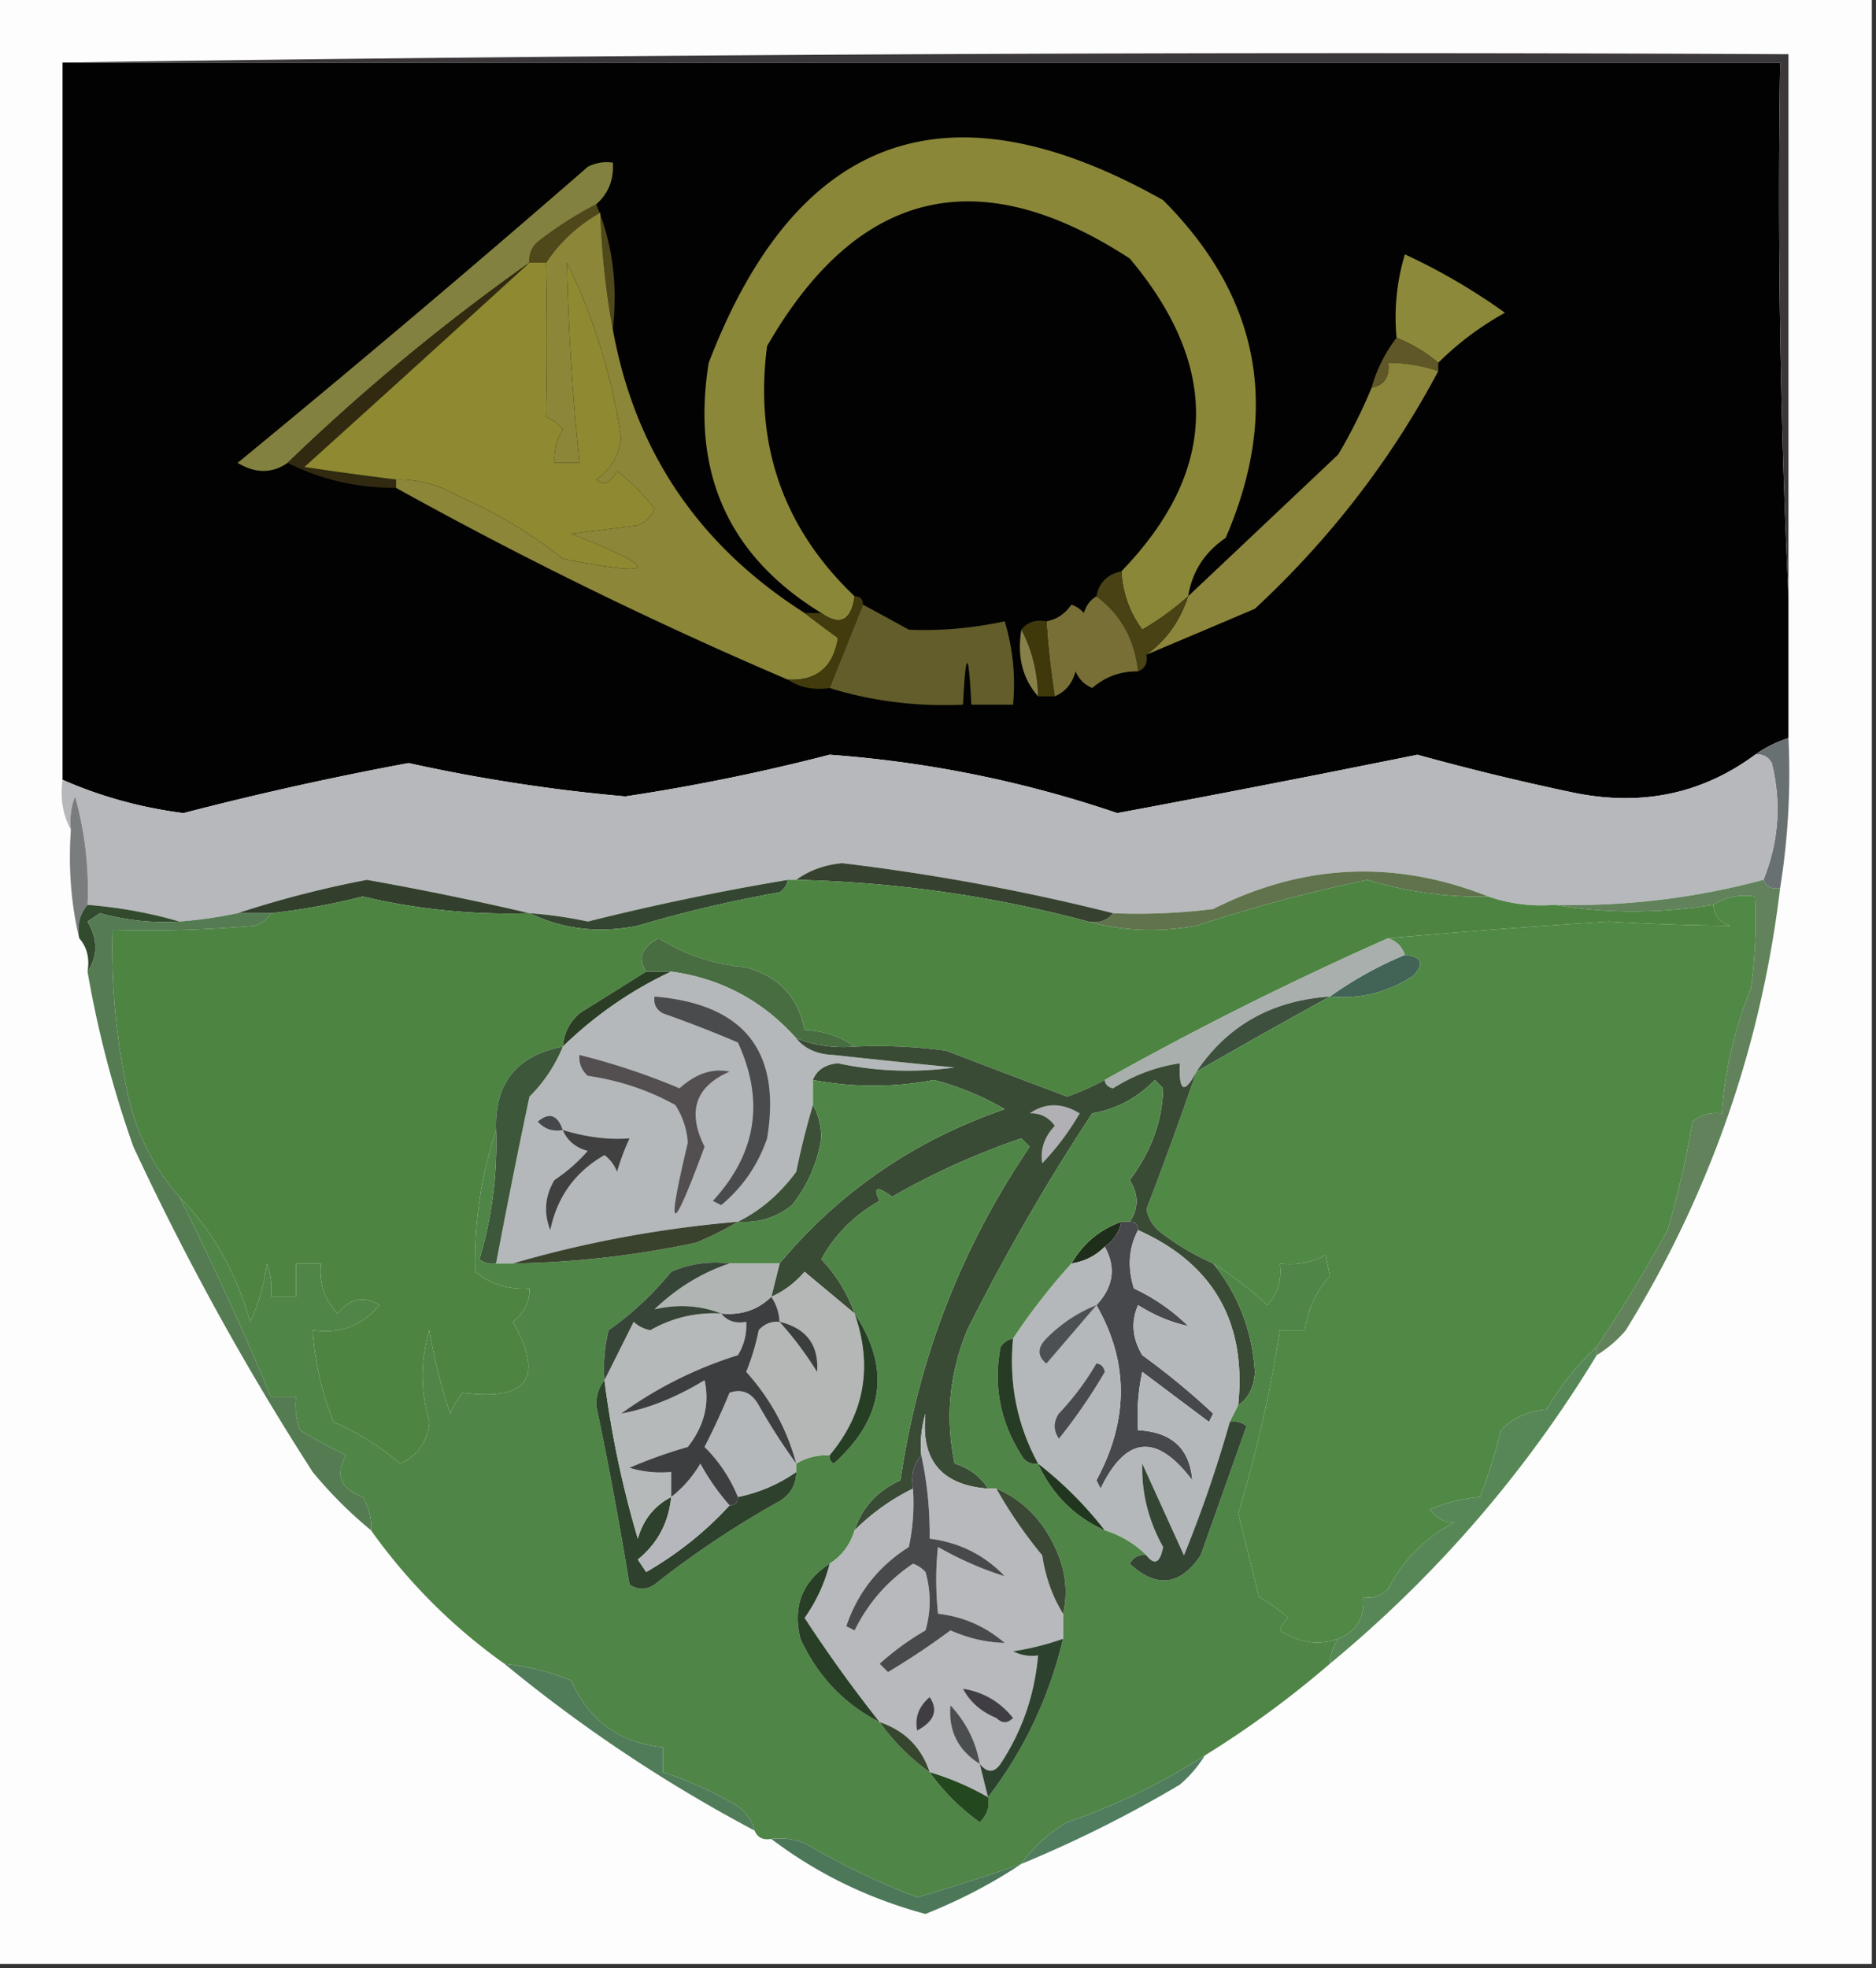 <svg xmlns="http://www.w3.org/2000/svg" width="225" height="236" style="shape-rendering:geometricPrecision;text-rendering:geometricPrecision;image-rendering:optimizeQuality;fill-rule:evenodd;clip-rule:evenodd"><rect width="100%" height="100%" fill="#333333" stroke="none"/><path style="opacity:1" fill="#fdfdfd" d="M-.5-.5h225v236H-.5V-.5z"/><path style="opacity:1" fill="#020202" d="M7.5 7.5h206a1024.55 1024.55 0 0 0 1 64v17c-1.495.489-2.829 1.155-4 2-6.431 4.75-13.765 6.25-22 4.5a305.65 305.65 0 0 1-18.5-4.5 2324.624 2324.624 0 0 1-36 7 137.925 137.925 0 0 0-34.5-7 241.21 241.21 0 0 1-24.5 5 203.823 203.823 0 0 1-26-4 393.987 393.987 0 0 0-27 6c-5.113-.659-9.946-1.992-14.5-4v-86z"/><path style="opacity:1" fill="#8b8739" d="M142.5 71.5a33.655 33.655 0 0 1-5.5 4c-1.523-2.07-2.357-4.403-2.5-7 11.588-11.987 11.921-24.487 1-37.5-18.168-11.838-32.668-8.338-43.5 10.5-1.549 11.857 1.951 21.857 10.5 30-.41 2.93-1.744 3.597-4 2-11.123-6.822-15.623-16.822-13.5-30C95.565 15.98 113.732 9.48 139.5 24c11.644 11.657 14.144 25.157 7.5 40.5-2.519 1.712-4.019 4.045-4.5 7z"/><path style="opacity:1" fill="#4f481b" d="M71.5 24.5c1.942 4.556 2.608 9.556 2 15-.826-4.482-1.326-9.149-1.5-14-2.664 1.498-4.83 3.498-6.5 6h-2c-.086-.996.248-1.83 1-2.5a43.865 43.865 0 0 1 7-4.5z"/><path style="opacity:1" fill="#82813f" d="M71.5 24.5a43.865 43.865 0 0 0-7 4.5c-.752.67-1.086 1.504-1 2.5a248.582 248.582 0 0 0-29 24c-1.864 1.293-3.863 1.293-6 0a1946.839 1946.839 0 0 0 42-35.5 4.932 4.932 0 0 1 3-.5c.135 2.054-.532 3.72-2 5z"/><path style="opacity:1" fill="#8c893a" d="M172.5 43.5c-1.465-1.237-3.132-2.237-5-3a25.878 25.878 0 0 1 1-10 73.786 73.786 0 0 1 12 7c-2.989 1.667-5.656 3.667-8 6z"/><path style="opacity:1" fill="#312a11" d="M63.5 31.5a6039.646 6039.646 0 0 1-27 24.5c3.67.548 7.337 1.048 11 1.5v1c-4.69.007-9.023-.993-13-3a248.582 248.582 0 0 1 29-24z"/><path style="opacity:1" fill="#5f5727" d="M167.5 40.5c1.868.763 3.535 1.763 5 3v1a19.24 19.24 0 0 0-6-1c.215 1.679-.452 2.679-2 3a17.55 17.55 0 0 1 3-6z"/><path style="opacity:1" fill="#8f8931" d="M63.5 31.5h2c.123 6.318.123 12.484 0 18.5a4.452 4.452 0 0 1 2 1.5 6.845 6.845 0 0 0-1 4h3c-.835-8-1.335-16-1.5-24 3.22 6.577 5.386 13.577 6.5 21-.266 2.16-1.266 3.826-3 5 .855.793 1.689.46 2.5-1a23.968 23.968 0 0 1 4.5 4.5c-.405.945-1.072 1.612-2 2l-8 1c10.97 4.312 10.637 5.312-1 3A55.255 55.255 0 0 0 55 59.5a14.075 14.075 0 0 0-7.5-2c-3.663-.452-7.33-.952-11-1.5a6039.646 6039.646 0 0 0 27-24.5z"/><path style="opacity:1" fill="#3b373a" d="M7.5 7.5c68.831-1 137.831-1.333 207-1v65a1024.55 1024.55 0 0 1-1-64H7.5z"/><path style="opacity:1" fill="#8c863c" d="M172.5 44.5c-5.664 10.65-12.997 20.15-22 28.5-4.396 1.87-8.729 3.703-13 5.5 2.377-1.728 4.044-4.061 5-7 5.953-5.617 11.953-11.284 18-17a62.88 62.88 0 0 0 4-8c1.548-.321 2.215-1.321 2-3a19.24 19.24 0 0 1 6 1z"/><path style="opacity:1" fill="#8c8639" d="M73.5 39.5c2.644 14.591 10.31 25.924 23 34 1.265.98 2.599 1.98 4 3-.56 3.496-2.56 5.163-6 5a510.508 510.508 0 0 1-47-23v-1a14.075 14.075 0 0 1 7.5 2A55.255 55.255 0 0 1 67.5 67c11.637 2.312 11.97 1.312 1-3l8-1c.928-.388 1.595-1.055 2-2a23.968 23.968 0 0 0-4.5-4.5c-.811 1.46-1.645 1.793-2.5 1 1.734-1.174 2.734-2.84 3-5-1.114-7.423-3.28-14.423-6.5-21 .165 8 .665 16 1.5 24h-3a6.845 6.845 0 0 1 1-4 4.452 4.452 0 0 0-2-1.5c.123-6.016.123-12.182 0-18.5 1.67-2.502 3.836-4.502 6.5-6 .174 4.851.674 9.518 1.5 14z"/><path style="opacity:1" fill="#484214" d="M134.5 68.5c.143 2.597.977 4.93 2.5 7a33.655 33.655 0 0 0 5.5-4c-.956 2.939-2.623 5.272-5 7 .172.992-.162 1.658-1 2-.413-3.838-2.08-6.838-5-9 .31-1.644 1.31-2.644 3-3z"/><path style="opacity:1" fill="#423b0e" d="M102.5 71.5c.667 0 1 .333 1 1l-4 10c-1.915.284-3.581-.049-5-1 3.44.163 5.44-1.504 6-5a171.62 171.62 0 0 1-4-3h2c2.256 1.597 3.59.93 4-2z"/><path style="opacity:1" fill="#625d2a" d="M103.5 72.5c1.8.973 3.634 1.973 5.5 3 3.751.172 7.584-.162 11.5-1a25.878 25.878 0 0 1 1 10h-5c-.333-6.667-.667-6.667-1 0-5.584.245-10.917-.422-16-2l4-10z"/><path style="opacity:1" fill="#776f35" d="M131.5 71.5c2.92 2.162 4.587 5.162 5 9-2.1-.023-3.933.644-5.5 2-.945-.405-1.612-1.072-2-2-.377 1.442-1.21 2.442-2.5 3a104.653 104.653 0 0 1-1-9c1.235-.221 2.235-.888 3-2 .586.21 1.086.543 1.5 1 .278-.916.778-1.582 1.5-2z"/><path style="opacity:1" fill="#3e380b" d="M122.5 75.5c.709-.904 1.709-1.237 3-1 .204 3.018.537 6.018 1 9h-2c-.065-2.928-.732-5.595-2-8z"/><path style="opacity:1" fill="#878149" d="M122.5 75.5c1.268 2.405 1.935 5.072 2 8-1.869-2.135-2.536-4.802-2-8z"/><path style="opacity:1" fill="#697072" d="M214.5 88.5a86.75 86.75 0 0 1-1 18c-.992.172-1.658-.162-2-1 1.844-4.568 2.177-9.234 1-14-.457-.797-1.124-1.13-2-1 1.171-.845 2.505-1.511 4-2z"/><path style="opacity:1" fill="#b6b8bb" d="M210.5 90.5c.876-.13 1.543.203 2 1 1.177 4.766.844 9.432-1 14a88.09 88.09 0 0 1-25 3c-2.779.221-5.446-.112-8-1-11.193-4.447-22.193-3.947-33 1.5a72.367 72.367 0 0 1-12 .5 259.683 259.683 0 0 0-32.5-6c-2.111.201-3.945.867-5.5 2h-1a308.384 308.384 0 0 0-24 5 50.879 50.879 0 0 0-7-1 378.184 378.184 0 0 0-19.5-4 125.34 125.34 0 0 0-15.5 4 51.56 51.56 0 0 1-7 1c-3.474-1.025-7.14-1.692-11-2a41.071 41.071 0 0 0-1.5-13 8.434 8.434 0 0 0-.5 4c-.961-1.765-1.295-3.765-1-6 4.554 2.008 9.387 3.341 14.5 4a393.987 393.987 0 0 1 27-6 203.823 203.823 0 0 0 26 4 241.21 241.21 0 0 0 24.5-5 137.925 137.925 0 0 1 34.5 7 2324.624 2324.624 0 0 0 36-7 305.65 305.65 0 0 0 18.5 4.5c8.235 1.75 15.569.25 22-4.5z"/><path style="opacity:1" fill="#60734c" d="M178.5 107.5a45.69 45.69 0 0 1-14.5-2 192.186 192.186 0 0 0-20.5 5.5c-4.52.814-8.854.647-13-.5 1.291.237 2.291-.096 3-1a72.367 72.367 0 0 0 12-.5c10.807-5.447 21.807-5.947 33-1.5z"/><path style="opacity:1" fill="#323f2c" d="M63.5 109.5a76.324 76.324 0 0 1-20-2 79.67 79.67 0 0 1-11 2h-4a125.34 125.34 0 0 1 15.5-4 378.184 378.184 0 0 1 19.5 4z"/><path style="opacity:1" fill="#344631" d="M94.5 105.5c-.11.617-.444 1.117-1 1.5a153.198 153.198 0 0 0-17 4c-4.635.939-8.969.439-13-1.5 2.348.17 4.682.503 7 1a308.384 308.384 0 0 1 24-5z"/><path style="opacity:1" fill="#36412f" d="M133.5 109.5c-.709.904-1.709 1.237-3 1-11.329-3.047-22.996-4.714-35-5 1.555-1.133 3.389-1.799 5.5-2a259.683 259.683 0 0 1 32.5 6z"/><path style="opacity:1" fill="#61825b" d="M211.5 105.5c.342.838 1.008 1.172 2 1-2.274 18.987-8.441 36.654-18.5 53a14.698 14.698 0 0 1-3.5 3v-1a184.258 184.258 0 0 0 8.5-14 113.476 113.476 0 0 0 3-13c1.011-.837 2.178-1.17 3.5-1a49.17 49.17 0 0 1 3.5-15c.499-3.652.665-7.318.5-11-1.915-.284-3.581.049-5 1-6.493 1.05-12.826 1.05-19 0a88.09 88.09 0 0 0 25-3z"/><path style="opacity:1" fill="#797d7d" d="M10.5 108.5c-.934 1.068-1.268 2.401-1 4-.985-4.134-1.318-8.468-1-13a8.434 8.434 0 0 1 .5-4 41.071 41.071 0 0 1 1.5 13z"/><path style="opacity:1" fill="#324a2e" d="M10.5 108.5c3.86.308 7.526.975 11 2a28.496 28.496 0 0 1-9.5-1l-1.5 1c1.254 2.143 1.254 4.143 0 6 .268-1.599-.066-2.932-1-4-.268-1.599.066-2.932 1-4z"/><path style="opacity:1" fill="#426456" d="M168.5 114.5c2.049.206 2.383 1.039 1 2.5-3.036 2.006-6.369 2.84-10 2.5a45.476 45.476 0 0 1 9-5z"/><path style="opacity:1" fill="#4d8442" d="M94.5 105.5h1c12.004.286 23.671 1.953 35 5 4.146 1.147 8.48 1.314 13 .5a192.186 192.186 0 0 1 20.5-5.5 45.69 45.69 0 0 0 14.5 2c2.554.888 5.221 1.221 8 1 6.174 1.05 12.507 1.05 19 0 .077 1.25.744 2.083 2 2.5a273.852 273.852 0 0 1-14.5-.5c-9.105.58-17.938 1.247-26.5 2a404.058 404.058 0 0 0-34 17 31.505 31.505 0 0 1-4.5 2 1905.33 1905.33 0 0 1-14.5-5.5 60.931 60.931 0 0 0-11-.5c-1.714-1.238-3.714-1.905-6-2-.739-3.908-3.072-6.408-7-7.5-3.847-.332-7.347-1.498-10.5-3.5-2.06 1.097-2.56 2.43-1.5 4-2.603 1.642-5.27 3.308-8 5-1.205 1.077-1.872 2.41-2 4-5.53 1.069-8.198 4.402-8 10-1.8 5.429-2.633 11.096-2.5 17 1.897 1.516 4.064 2.183 6.5 2 .02 1.643-.647 2.976-2 4 3.82 6.696 1.82 9.53-6 8.5a9.465 9.465 0 0 0-1.5 2.5 63.203 63.203 0 0 1-2.5-10c-1.09 3.642-1.09 7.308 0 11-.208 2.35-1.375 4.016-3.5 5a31.71 31.71 0 0 0-8-5 36.239 36.239 0 0 1-2.5-11c3.255.486 5.922-.514 8-3-1.865-1.166-3.532-.833-5 1-1.586-1.673-2.253-3.673-2-6h-3v4h-3a8.435 8.435 0 0 0-.5-4 22.5 22.5 0 0 1-2 7c-1.645-5.873-4.479-10.873-8.5-15-3.43-3.87-5.597-8.537-6.5-14a82.092 82.092 0 0 1-1.5-18 145.05 145.05 0 0 0 17-.5c.916-.278 1.583-.778 2-1.5a79.67 79.67 0 0 0 11-2 76.324 76.324 0 0 0 20 2c4.031 1.939 8.365 2.439 13 1.5a153.198 153.198 0 0 1 17-4c.556-.383.89-.883 1-1.5z"/><path style="opacity:1" fill="#2b3d25" d="M77.5 116.5h3c-4.784 2.236-9.118 5.236-13 9 .128-1.59.795-2.923 2-4 2.73-1.692 5.397-3.358 8-5z"/><path style="opacity:1" fill="#547b52" d="M21.5 110.5a51.56 51.56 0 0 0 7-1h4c-.417.722-1.084 1.222-2 1.5a145.05 145.05 0 0 1-17 .5 82.092 82.092 0 0 0 1.5 18c.903 5.463 3.07 10.13 6.5 14a363.331 363.331 0 0 1 11 24h3a8.435 8.435 0 0 0 .5 4 60.653 60.653 0 0 0 5.5 3c-1.34 2.334-.674 4.001 2 5a6.846 6.846 0 0 1 1 4 51.65 51.65 0 0 1-7-7 326.765 326.765 0 0 1-21.5-39 126.573 126.573 0 0 1-5.5-21c1.254-1.857 1.254-3.857 0-6l1.5-1a28.496 28.496 0 0 0 9.5 1z"/><path style="opacity:1" fill="#476d40" d="M102.5 125.5c-2.45.202-4.783-.131-7-1-4.022-4.511-9.022-7.178-15-8h-3c-1.06-1.57-.56-2.903 1.5-4 3.153 2.002 6.653 3.168 10.5 3.5 3.928 1.092 6.261 3.592 7 7.5 2.286.095 4.286.762 6 2z"/><path style="opacity:1" fill="#a8afac" d="M166.5 112.5c1 .333 1.667 1 2 2a45.476 45.476 0 0 0-9 5c-6.941.463-12.275 3.463-16 9-1.467 2.758-2.133 2.425-2-1-2.854.424-5.521 1.424-8 3-.607-.124-.94-.457-1-1a404.058 404.058 0 0 1 34-17z"/><path style="opacity:1" fill="#3d4f3d" d="M159.5 119.5a877.091 877.091 0 0 0-16 9c3.725-5.537 9.059-8.537 16-9z"/><path style="opacity:1" fill="#b4b8ba" d="M80.5 116.5c5.978.822 10.978 3.489 15 8 1.014 1.265 2.514 1.931 4.5 2 4.83.533 9.663 1.033 14.5 1.5-4.691.65-9.357.483-14-.5-1.53.14-2.53.807-3 2v3a94.939 94.939 0 0 0-2 8c-1.966 2.671-4.3 4.671-7 6-9.286.792-18.286 2.459-27 5h-2a962.673 962.673 0 0 1 4-20 18.035 18.035 0 0 0 4-6c3.882-3.764 8.216-6.764 13-9z"/><path style="opacity:1" fill="#508845" d="M191.5 161.5c-2.341 2.156-4.341 4.656-6 7.5-2.176.163-4.009.996-5.5 2.5a57.829 57.829 0 0 1-2.5 8 20.093 20.093 0 0 0-6 1.5c.971 1.204 1.971 1.704 3 1.5-3.523 1.834-6.19 4.5-8 8-.825.886-1.825 1.219-3 1 .227 2.433-.773 4.099-3 5-2.321.855-4.654.522-7-1a3.647 3.647 0 0 1 1-1.5 20.499 20.499 0 0 0-3.5-2.5l-2.5-10a161.436 161.436 0 0 0 5-22h3c.34-2.491 1.34-4.658 3-6.5l-.5-2.5c-1.699.906-3.533 1.239-5.5 1 .269 1.929-.231 3.595-1.5 5a44.19 44.19 0 0 0-6.5-5 30.137 30.137 0 0 1-6-3.5c-1.074-.739-1.741-1.739-2-3a497.41 497.41 0 0 0 6-16.5 877.091 877.091 0 0 1 16-9c3.631.34 6.964-.494 10-2.5 1.383-1.461 1.049-2.294-1-2.5-.333-1-1-1.667-2-2 8.562-.753 17.395-1.42 26.5-2 4.871.296 9.704.463 14.5.5-1.256-.417-1.923-1.25-2-2.5 1.419-.951 3.085-1.284 5-1a60.931 60.931 0 0 1-.5 11 49.17 49.17 0 0 0-3.5 15c-1.322-.17-2.489.163-3.5 1a113.476 113.476 0 0 1-3 13 184.258 184.258 0 0 1-8.5 14z"/><path style="opacity:1" fill="#534f51" d="M69.5 126.5a82.641 82.641 0 0 1 12 4c1.958-1.769 3.958-2.435 6-2-4.105 1.78-5.105 4.78-3 9-3.996 10.834-4.663 10.668-2-.5a9.622 9.622 0 0 0-1.5-4.5c-3.213-1.786-6.713-2.952-10.5-3.5-.752-.671-1.086-1.504-1-2.5z"/><path style="opacity:1" fill="#3c5739" d="M67.5 125.5a18.035 18.035 0 0 1-4 6 962.673 962.673 0 0 0-4 20 2.429 2.429 0 0 1-2-.5c1.503-5.02 2.17-10.187 2-15.5-.198-5.598 2.47-8.931 8-10z"/><path style="opacity:1" fill="#46474b" d="M67.5 135.5c-1.175.219-2.175-.114-3-1 1.36-1.165 2.36-.832 3 1z"/><path style="opacity:1" fill="#394b34" d="M95.5 124.5c2.217.869 4.55 1.202 7 1a60.931 60.931 0 0 1 11 .5 1905.33 1905.33 0 0 0 14.5 5.5 31.505 31.505 0 0 0 4.5-2c.06.543.393.876 1 1 2.479-1.576 5.146-2.576 8-3-.133 3.425.533 3.758 2 1a497.41 497.41 0 0 1-6 16.5c.259 1.261.926 2.261 2 3a30.137 30.137 0 0 0 6 3.5c3.035 3.765 4.701 8.098 5 13-.085 1.833-.752 3.166-2 4 1.026-9.953-2.974-16.953-12-21 0-.667-.333-1-1-1 1.079-1.581 1.079-3.247 0-5 2.585-3.454 3.919-7.121 4-11l-1-1c-2.07 2.142-4.57 3.476-7.5 4a251.878 251.878 0 0 0-15 26c-2.147 5.228-2.647 10.561-1.5 16 1.761.535 3.094 1.535 4 3-5.593-.426-8.093-3.426-7.5-9a12.93 12.93 0 0 0-.5 5c-.934 1.068-1.268 2.401-1 4a26.002 26.002 0 0 0-7 5c.867-2.727 2.701-4.727 5.5-6 2.105-14.54 7.272-27.873 15.5-40l-1-1c-5.474 1.871-10.641 4.204-15.5 7-1.84-1.333-2.34-1.166-1.5.5-3 1.667-5.333 4-7 7a18.162 18.162 0 0 1 4 6.5c-1.981-1.644-3.98-3.31-6-5-1.142 1.326-2.475 2.326-4 3l1-4c7.187-8.61 16.187-14.777 27-18.5a33.09 33.09 0 0 0-8.5-3.5c-4.805.913-9.638.913-14.5 0 .47-1.193 1.47-1.86 3-2a40.349 40.349 0 0 0 14 .5c-4.837-.467-9.67-.967-14.5-1.5-1.986-.069-3.486-.735-4.5-2z"/><path style="opacity:1" fill="#4a4b4d" d="M78.5 119.5c10.736.888 15.236 6.555 13.5 17-1.094 3.192-2.927 5.858-5.5 8l-1-.5c5.224-5.684 6.224-12.017 3-19a147.191 147.191 0 0 0-9-3.5c-.797-.457-1.13-1.124-1-2z"/><path style="opacity:1" fill="#3c4f37" d="M97.5 132.5c.656 1.122.99 2.455 1 4a17.017 17.017 0 0 1-3.5 8c-1.897 1.516-4.064 2.183-6.5 2 2.7-1.329 5.034-3.329 7-6a94.939 94.939 0 0 1 2-8z"/><path style="opacity:1" fill="#1f2e1b" d="M134.5 146.5c-.282 1.278-.949 2.278-2 3-1.105 1.1-2.438 1.767-4 2 1.411-2.414 3.411-4.081 6-5z"/><path style="opacity:1" fill="#47484b" d="M134.5 146.5h1c.667 0 1 .333 1 1-1.129 2.128-1.296 4.461-.5 7a23.162 23.162 0 0 1 6.5 4.5c-2.003-.419-4.003-1.253-6-2.5-.872 1.966-.705 3.966.5 6a87.52 87.52 0 0 1 8.5 7l-.5 1-8-6a24.935 24.935 0 0 0-.5 7c4.026.197 6.193 2.197 6.5 6-4.28-5.664-7.946-5.331-11 1l-.5-1c3.894-7.216 3.894-14.216 0-21 2.045-2.196 2.378-4.53 1-7 1.051-.722 1.718-1.722 2-3z"/><path style="opacity:1" fill="#578756" d="M191.5 161.5v1c-8.562 14.103-19.229 26.437-32 37a5.727 5.727 0 0 1 1-3c2.227-.901 3.227-2.567 3-5 1.175.219 2.175-.114 3-1 1.81-3.5 4.477-6.166 8-8-1.029.204-2.029-.296-3-1.5a20.093 20.093 0 0 1 6-1.5 57.829 57.829 0 0 0 2.5-8c1.491-1.504 3.324-2.337 5.5-2.5 1.659-2.844 3.659-5.344 6-7.5z"/><path style="opacity:1" fill="#b5b8ba" d="M136.5 147.5c9.026 4.047 13.026 11.047 12 21l-1 2a152.104 152.104 0 0 1-5.5 16l-5-11c-.099 3.499.734 6.832 2.5 10-.361 1.918-1.028 2.251-2 1-1.399-1.39-3.066-2.39-5-3a45.408 45.408 0 0 0-8-8c-2.52-4.649-3.52-9.649-3-15a75.629 75.629 0 0 1 7-9c1.562-.233 2.895-.9 4-2 1.378 2.47 1.045 4.804-1 7 3.894 6.784 3.894 13.784 0 21l.5 1c3.054-6.331 6.72-6.664 11-1-.307-3.803-2.474-5.803-6.5-6-.163-2.357.003-4.69.5-7l8 6 .5-1a87.52 87.52 0 0 0-8.5-7c-1.205-2.034-1.372-4.034-.5-6 1.997 1.247 3.997 2.081 6 2.5a23.162 23.162 0 0 0-6.5-4.5c-.796-2.539-.629-4.872.5-7z"/><path style="opacity:1" fill="#4f8546" d="M97.5 129.5c4.862.913 9.695.913 14.5 0a33.09 33.09 0 0 1 8.5 3.5c-10.813 3.723-19.813 9.89-27 18.5h-6a13.115 13.115 0 0 0-7 1 37.403 37.403 0 0 1-7.5 7 18.437 18.437 0 0 0-.5 6c-.647.774-.98 1.774-1 3a489.574 489.574 0 0 1 4 21.5c1 .667 2 .667 3 0a112.746 112.746 0 0 1 15-10c1.323-.816 1.99-1.983 2-3.5v-1c1.208-.734 2.541-1.067 4-1-.065.438.101.772.5 1 6.031-5.414 6.865-11.414 2.5-18a18.162 18.162 0 0 0-4-6.5c1.667-3 4-5.333 7-7-.84-1.666-.34-1.833 1.5-.5 4.859-2.796 10.026-5.129 15.5-7l1 1c-8.228 12.127-13.395 25.46-15.5 40-2.799 1.273-4.633 3.273-5.5 6-.526 1.73-1.526 3.064-3 4-3.29 2.139-4.457 5.139-3.5 9 2.054 4.482 5.221 7.816 9.5 10a25.658 25.658 0 0 0 6 6 25.657 25.657 0 0 0 6 6c.886-.825 1.219-1.825 1-3 4.33-5.633 7.33-11.966 9-19v-3c.696-2.961.196-5.961-1.5-9-1.535-2.794-3.702-4.794-6.5-6h-1c-.906-1.465-2.239-2.465-4-3-1.147-5.439-.647-10.772 1.5-16a251.878 251.878 0 0 1 15-26c2.93-.524 5.43-1.858 7.5-4l1 1c-.081 3.879-1.415 7.546-4 11 1.079 1.753 1.079 3.419 0 5h-1c-2.589.919-4.589 2.586-6 5a75.629 75.629 0 0 0-7 9c-.617.111-1.117.444-1.5 1-.883 4.648-.05 8.981 2.5 13 .457.798 1.124 1.131 2 1 1.695 3.695 4.361 6.361 8 8 1.934.61 3.601 1.61 5 3-.876-.131-1.543.202-2 1 3.214 2.971 6.047 2.638 8.5-1a8284.672 8284.672 0 0 0 5.5-15.5 2.428 2.428 0 0 0-2-.5l1-2c1.248-.834 1.915-2.167 2-4-.299-4.902-1.965-9.235-5-13a44.19 44.19 0 0 1 6.5 5c1.269-1.405 1.769-3.071 1.5-5 1.967.239 3.801-.094 5.5-1l.5 2.5c-1.66 1.842-2.66 4.009-3 6.5h-3a161.436 161.436 0 0 1-5 22l2.5 10a20.499 20.499 0 0 1 3.5 2.5 3.647 3.647 0 0 0-1 1.5c2.346 1.522 4.679 1.855 7 1a5.727 5.727 0 0 0-1 3 118.747 118.747 0 0 1-15 11 75.605 75.605 0 0 1-16.5 8c-2.273 1.352-4.106 3.019-5.5 5a230.86 230.86 0 0 1-12.5 4 89.545 89.545 0 0 1-13.5-6.5 8.43 8.43 0 0 0-4-.5c-.992.172-1.658-.162-2-1-.437-1.574-1.437-2.741-3-3.5a44.581 44.581 0 0 0-8-3.5v-3c-5.198-.517-8.865-3.184-11-8a29.043 29.043 0 0 0-8-2 67.914 67.914 0 0 1-16-16 6.846 6.846 0 0 0-1-4c-2.674-.999-3.34-2.666-2-5a60.653 60.653 0 0 1-5.5-3 8.435 8.435 0 0 1-.5-4h-3a363.331 363.331 0 0 0-11-24c4.021 4.127 6.855 9.127 8.5 15a22.5 22.5 0 0 0 2-7 8.435 8.435 0 0 1 .5 4h3v-4h3c-.253 2.327.414 4.327 2 6 1.468-1.833 3.135-2.166 5-1-2.078 2.486-4.745 3.486-8 3a36.239 36.239 0 0 0 2.5 11 31.71 31.71 0 0 1 8 5c2.125-.984 3.292-2.65 3.5-5-1.09-3.692-1.09-7.358 0-11a63.203 63.203 0 0 0 2.5 10 9.465 9.465 0 0 1 1.5-2.5c7.82 1.03 9.82-1.804 6-8.5 1.353-1.024 2.02-2.357 2-4-2.436.183-4.603-.484-6.5-2-.133-5.904.7-11.571 2.5-17 .17 5.313-.497 10.48-2 15.5a2.429 2.429 0 0 0 2 .5h2a113.376 113.376 0 0 0 22-2.5 38.728 38.728 0 0 0 5-2.5c2.436.183 4.603-.484 6.5-2a17.017 17.017 0 0 0 3.5-8c-.01-1.545-.344-2.878-1-4v-3z"/><path style="opacity:1" fill="#b7b9bc" d="M118.5 178.5h1a55.157 55.157 0 0 0 5.5 8c.39 2.604 1.224 4.938 2.5 7v3a31.894 31.894 0 0 1-6 1.5 4.934 4.934 0 0 0 3 .5c-.409 4.727-1.909 9.06-4.5 13-.77 1.098-1.603 1.098-2.5 0l1 4a32.894 32.894 0 0 0-7-3c-1-3-3-5-6-6a168.662 168.662 0 0 1-9-12.5 19.265 19.265 0 0 0 3-6.5c1.474-.936 2.474-2.27 3-4a26.002 26.002 0 0 1 7-5 24.935 24.935 0 0 1-.5 7c-3.641 2.303-6.141 5.469-7.5 9.5l1 .5c1.617-3.284 3.95-5.951 7-8a3.647 3.647 0 0 1 1.5 1 12.494 12.494 0 0 1 0 7 32.364 32.364 0 0 0-5.5 4l1 1a90.893 90.893 0 0 0 7.5-5c2.158.951 4.325 1.451 6.5 1.5-2.318-1.993-4.984-3.159-8-3.5-.282-2.847-.282-5.513 0-8 2.692 1.522 5.359 2.689 8 3.5-2.431-2.549-5.431-4.049-9-4.5a44.866 44.866 0 0 0-1-10 12.93 12.93 0 0 1 .5-5c-.593 5.574 1.907 8.574 7.5 9z"/><path style="opacity:1" fill="#283e26" d="M99.5 187.5a19.265 19.265 0 0 1-3 6.5 168.662 168.662 0 0 0 9 12.5c-4.279-2.184-7.446-5.518-9.5-10-.957-3.861.21-6.861 3.5-9z"/><path style="opacity:1" fill="#47494b" d="M110.5 174.5a44.866 44.866 0 0 1 1 10c3.569.451 6.569 1.951 9 4.5-2.641-.811-5.308-1.978-8-3.5-.282 2.487-.282 5.153 0 8 3.016.341 5.682 1.507 8 3.5-2.175-.049-4.342-.549-6.5-1.5a90.893 90.893 0 0 1-7.5 5l-1-1a32.364 32.364 0 0 1 5.5-4 12.494 12.494 0 0 0 0-7 3.647 3.647 0 0 0-1.5-1c-3.05 2.049-5.383 4.716-7 8l-1-.5c1.359-4.031 3.859-7.197 7.5-9.5.497-2.31.663-4.643.5-7-.268-1.599.066-2.932 1-4z"/><path style="opacity:1" fill="#2e412c" d="M72.5 165.5a120.355 120.355 0 0 0 4 19c.634-2.272 1.968-3.939 4-5-.302 3.092-1.636 5.592-4 7.5l1 1.5c3.838-2.225 7.172-4.892 10-8 .667 0 1-.333 1-1a18.658 18.658 0 0 0 7-3c-.01 1.517-.677 2.684-2 3.5a112.746 112.746 0 0 0-15 10c-1 .667-2 .667-3 0a489.574 489.574 0 0 0-4-21.5c.02-1.226.353-2.226 1-3z"/><path style="opacity:1" fill="#344533" d="M147.5 170.5a2.428 2.428 0 0 1 2 .5 8284.672 8284.672 0 0 1-5.5 15.5c-2.453 3.638-5.286 3.971-8.5 1 .457-.798 1.124-1.131 2-1 .972 1.251 1.639.918 2-1-1.766-3.168-2.599-6.501-2.5-10l5 11a152.104 152.104 0 0 0 5.5-16z"/><path style="opacity:1" fill="#b6b7bc" d="M87.5 180.5c-2.828 3.108-6.162 5.775-10 8l-1-1.5c2.364-1.908 3.698-4.408 4-7.5 1.385-1.074 2.551-2.407 3.5-4a27.251 27.251 0 0 0 3.5 5z"/><path style="opacity:1" fill="#3a4835" d="M119.5 178.5c2.798 1.206 4.965 3.206 6.5 6 1.696 3.039 2.196 6.039 1.5 9-1.276-2.062-2.11-4.396-2.5-7a55.157 55.157 0 0 1-5.5-8z"/><path style="opacity:1" fill="#21361e" d="M124.5 175.5a45.408 45.408 0 0 1 8 8c-3.639-1.639-6.305-4.305-8-8z"/><path style="opacity:1" fill="#b4b8bb" d="M95.5 175.5v1a18.658 18.658 0 0 1-7 3 17.91 17.91 0 0 0-4-6c1.1-2.142 2.1-4.308 3-6.5 1.496-.507 2.663-.007 3.5 1.5a74.634 74.634 0 0 0 4.5 7z"/><path style="opacity:1" fill="#b6b9b9" d="M86.5 157.5c.709.904 1.709 1.237 3 1a6.846 6.846 0 0 1-1 4 48.363 48.363 0 0 0-14 7c3.243-.586 6.576-1.92 10-4 .63 2.816-.036 5.482-2 8a56.634 56.634 0 0 0-7 2.5c1.634.494 3.3.66 5 .5v3c-2.032 1.061-3.366 2.728-4 5a120.355 120.355 0 0 1-4-19l3.5-7a3.944 3.944 0 0 0 2 1c2.639-1.494 5.472-2.161 8.5-2z"/><path style="opacity:1" fill="#48494e" d="M131.5 163.5c.543.06.876.393 1 1a65.815 65.815 0 0 1-5.5 8c-.667-1-.667-2 0-3a32.324 32.324 0 0 0 4.5-6z"/><path style="opacity:1" fill="#273c24" d="M121.5 160.5c-.52 5.351.48 10.351 3 15-.876.131-1.543-.202-2-1-2.55-4.019-3.383-8.352-2.5-13 .383-.556.883-.889 1.5-1z"/><path style="opacity:1" fill="#b4b7b6" d="M102.5 157.5c2.198 6.335 1.198 12.002-3 17-1.459-.067-2.792.266-4 1-1.106-4.119-3.106-7.785-6-11a28.043 28.043 0 0 0 1.5-5c.67-.752 1.504-1.086 2.5-1a5.728 5.728 0 0 0-1-3c1.525-.674 2.858-1.674 4-3 2.02 1.69 4.019 3.356 6 5z"/><path style="opacity:1" fill="#3c3e40" d="M92.5 155.5c.61.891.943 1.891 1 3-.996-.086-1.83.248-2.5 1a28.043 28.043 0 0 1-1.5 5c2.894 3.215 4.894 6.881 6 11a74.634 74.634 0 0 1-4.5-7c-.837-1.507-2.004-2.007-3.5-1.5-.9 2.192-1.9 4.358-3 6.5a17.91 17.91 0 0 1 4 6c0 .667-.333 1-1 1a27.251 27.251 0 0 1-3.5-5c-.949 1.593-2.115 2.926-3.5 4v-3a12.93 12.93 0 0 1-5-.5 56.634 56.634 0 0 1 7-2.5c1.964-2.518 2.63-5.184 2-8-3.424 2.08-6.757 3.414-10 4a48.363 48.363 0 0 1 14-7 6.846 6.846 0 0 0 1-4c-1.291.237-2.291-.096-3-1 2.386.241 4.386-.425 6-2z"/><path style="opacity:1" fill="#253e24" d="M102.5 157.5c4.365 6.586 3.531 12.586-2.5 18-.399-.228-.565-.562-.5-1 4.198-4.998 5.198-10.665 3-17z"/><path style="opacity:1" fill="#3a3f3d" d="M93.5 158.5c3.214.776 4.714 2.776 4.5 6a40.775 40.775 0 0 0-4.5-6z"/><path style="opacity:1" fill="#4d5052" d="M131.5 156.5a2968.346 2968.346 0 0 1-6 7c-1.09-.891-1.09-1.891 0-3 1.764-1.778 3.764-3.111 6-4z"/><path style="opacity:1" fill="#b0b5b3" d="M87.5 151.5h6l-1 4c-1.614 1.575-3.614 2.241-6 2-2.544-.981-5.21-1.147-8-.5 2.693-2.565 5.693-4.398 9-5.5z"/><path style="opacity:1" fill="#374538" d="M87.5 151.5c-3.307 1.102-6.307 2.935-9 5.5 2.79-.647 5.456-.481 8 .5-3.028-.161-5.861.506-8.5 2a3.944 3.944 0 0 1-2-1l-3.5 7a18.437 18.437 0 0 1 .5-6 37.403 37.403 0 0 0 7.5-7 13.115 13.115 0 0 1 7-1z"/><path style="opacity:1" fill="#39422d" d="M88.5 146.5a38.728 38.728 0 0 1-5 2.5 113.376 113.376 0 0 1-22 2.5c8.714-2.541 17.714-4.208 27-5z"/><path style="opacity:1" fill="#3f403f" d="M67.5 135.5c2.797.861 5.463 1.195 8 1a28.854 28.854 0 0 0-1.5 4 4.451 4.451 0 0 0-1.5-2c-3.52 2.02-5.686 5.02-6.5 9-.808-2.079-.641-4.079.5-6a19.885 19.885 0 0 0 4-3.5c-1.442-.377-2.442-1.21-3-2.5z"/><path style="opacity:1" fill="#b1b1b5" d="M123.5 133.5c1.864-1.293 3.864-1.293 6 0a31.177 31.177 0 0 1-4.5 6c-.265-1.663.235-3.163 1.5-4.5-.744-1.039-1.744-1.539-3-1.5z"/><path style="opacity:1" fill="#403e44" d="M115.5 202.5c2.437.386 4.437 1.553 6 3.5-.667.667-1.333.667-2 0-1.819-.74-3.152-1.907-4-3.5z"/><path style="opacity:1" fill="#3f3d43" d="M111.5 203.5c1.059 1.57.559 2.903-1.5 4-.3-1.566.2-2.899 1.5-4z"/><path style="opacity:1" fill="#37462e" d="M105.5 206.5c3 1 5 3 6 6a25.658 25.658 0 0 1-6-6z"/><path style="opacity:1" fill="#2d422e" d="M127.5 196.5c-1.67 7.034-4.67 13.367-9 19l-1-4c.897 1.098 1.73 1.098 2.5 0 2.591-3.94 4.091-8.273 4.5-13a4.934 4.934 0 0 1-3-.5 31.894 31.894 0 0 0 6-1.5z"/><path style="opacity:1" fill="#517c59" d="M60.5 199.5c2.754.284 5.42.951 8 2 2.135 4.816 5.802 7.483 11 8v3a44.581 44.581 0 0 1 8 3.5c1.563.759 2.563 1.926 3 3.5a178.305 178.305 0 0 1-30-20z"/><path style="opacity:1" fill="#4b4e4f" d="M117.5 211.5c-2.598-1.632-3.765-3.966-3.5-7 1.879 2.027 3.046 4.36 3.5 7z"/><path style="opacity:1" fill="#23471f" d="M111.5 212.5a32.894 32.894 0 0 1 7 3c.219 1.175-.114 2.175-1 3a25.657 25.657 0 0 1-6-6z"/><path style="opacity:1" fill="#507d5e" d="M144.5 210.5a14.698 14.698 0 0 1-3 3.5 147.64 147.64 0 0 1-19 9.5c1.394-1.981 3.227-3.648 5.5-5a75.605 75.605 0 0 0 16.5-8z"/><path style="opacity:1" fill="#4c7859" d="M92.5 220.5a8.43 8.43 0 0 1 4 .5 89.545 89.545 0 0 0 13.5 6.5 230.86 230.86 0 0 0 12.5-4c-3.52 2.346-7.353 4.346-11.5 6-6.831-1.833-12.997-4.833-18.5-9z"/></svg>